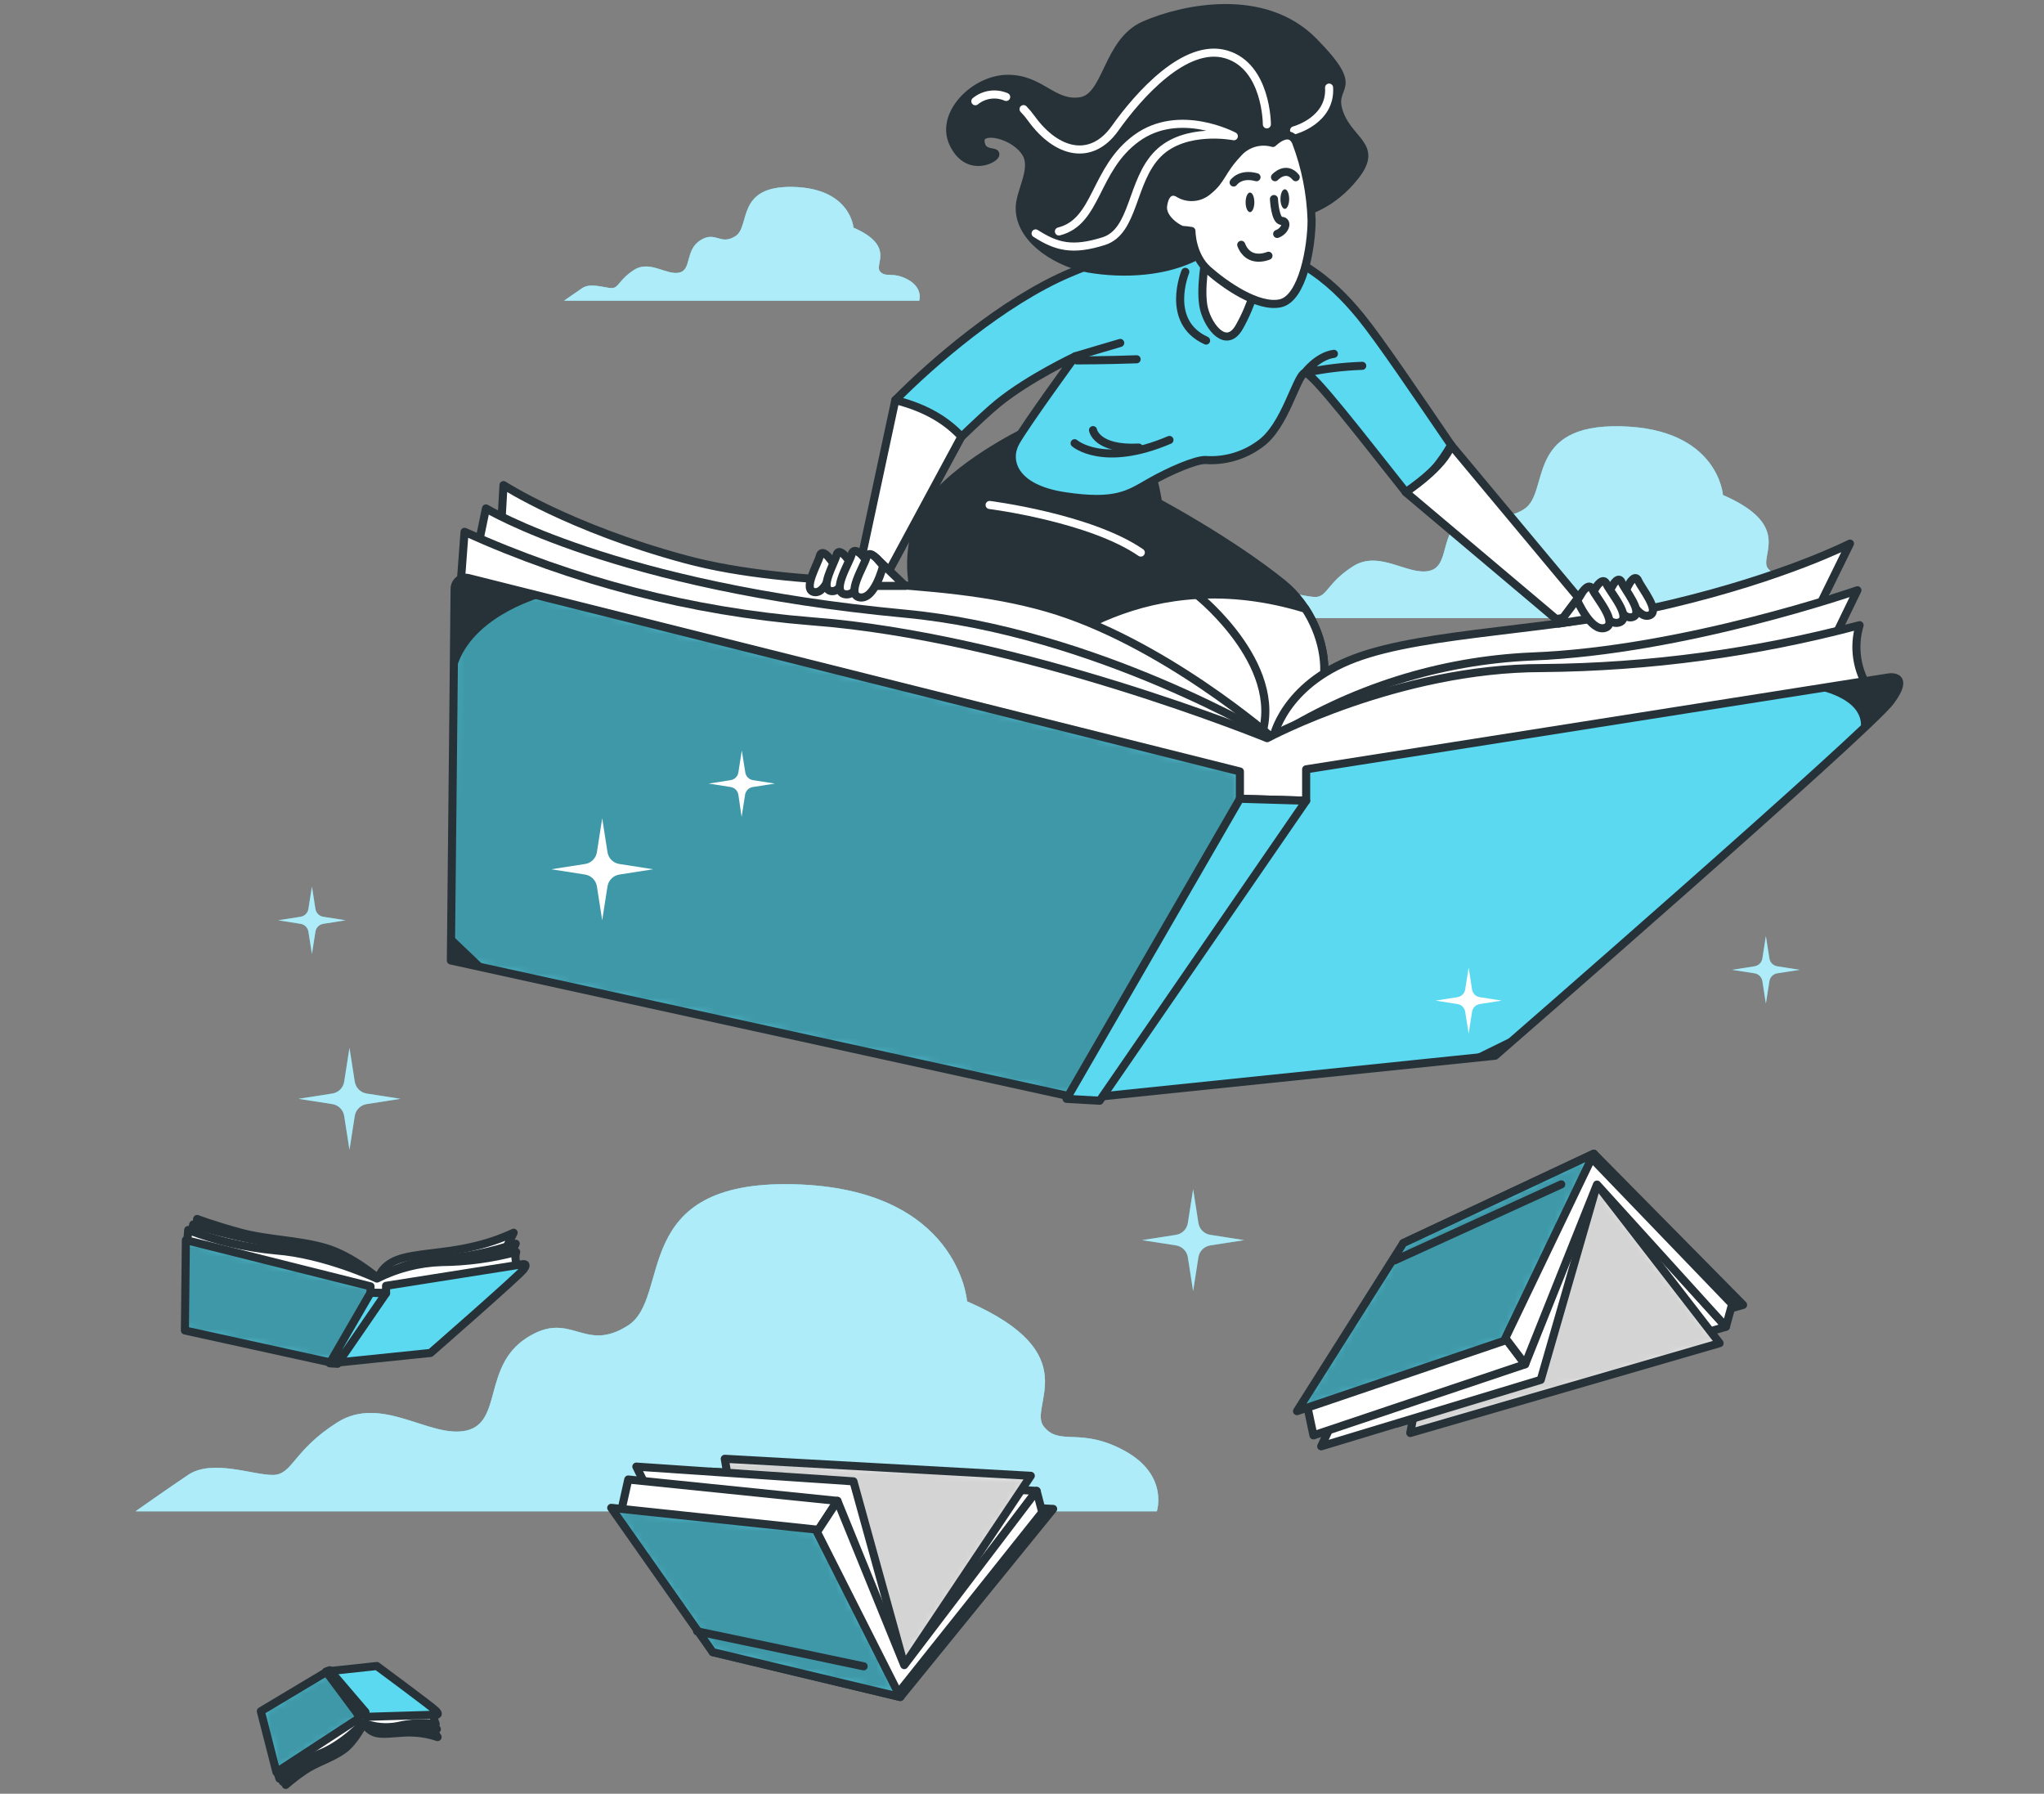<svg width="253" height="222" viewBox="0 0 253 222" fill="none" xmlns="http://www.w3.org/2000/svg">
<rect x="0" y="0" width="253" height="222" fill="#808080" stroke="none"/>
<path d="M224.725 72.123C221.499 70.363 220.034 71.828 218.836 70.363C217.639 68.897 222.062 65.083 213.262 61.268C213.262 61.268 212.679 53.057 200.653 52.762C188.627 52.468 191.899 60.98 188.627 63.028C185.356 65.076 184.519 61.857 181.293 63.911C178.067 65.966 179.533 70.068 176.896 70.657C174.259 71.246 170.739 68.04 167.513 70.068C164.288 72.097 164.288 73.883 162.816 73.883C161.343 73.883 158.419 72.712 156.659 73.883C154.899 75.054 152.844 76.5 152.844 76.5H227.074C227.074 76.5 227.957 73.883 224.725 72.123Z" fill="#5AD9F0"/>
<path opacity="0.5" d="M224.725 72.123C221.499 70.363 220.034 71.828 218.836 70.363C217.639 68.897 222.062 65.083 213.262 61.268C213.262 61.268 212.679 53.057 200.653 52.762C188.627 52.468 191.899 60.98 188.627 63.028C185.356 65.076 184.519 61.857 181.293 63.911C178.067 65.966 179.533 70.068 176.896 70.657C174.259 71.246 170.739 68.04 167.513 70.068C164.288 72.097 164.288 73.883 162.816 73.883C161.343 73.883 158.419 72.712 156.659 73.883C154.899 75.054 152.844 76.5 152.844 76.5H227.074C227.074 76.5 227.957 73.883 224.725 72.123Z" fill="#5AD9F0"/>
<path d="M112.383 34.606C110.472 33.566 109.602 34.436 108.908 33.566C108.215 32.695 110.819 30.438 105.637 28.174C105.637 28.174 105.29 23.306 98.165 23.136C91.04 22.966 92.931 28.004 91.04 29.221C89.149 30.438 88.606 28.527 86.689 29.738C84.772 30.948 85.648 33.389 84.072 33.742C82.495 34.095 80.421 32.172 78.51 33.389C76.6 34.606 76.6 35.653 75.729 35.653C74.859 35.653 73.112 34.953 72.078 35.653C71.045 36.353 69.821 37.216 69.821 37.216H113.776C113.776 37.216 114.3 35.672 112.383 34.606Z" fill="#5AD9F0"/>
<path opacity="0.5" d="M112.383 34.606C110.472 33.566 109.602 34.436 108.908 33.566C108.215 32.695 110.819 30.438 105.637 28.174C105.637 28.174 105.29 23.306 98.165 23.136C91.04 22.966 92.931 28.004 91.04 29.221C89.149 30.438 88.606 28.527 86.689 29.738C84.772 30.948 85.648 33.389 84.072 33.742C82.495 34.095 80.421 32.172 78.51 33.389C76.6 34.606 76.6 35.653 75.729 35.653C74.859 35.653 73.112 34.953 72.078 35.653C71.045 36.353 69.821 37.216 69.821 37.216H113.776C113.776 37.216 114.3 35.672 112.383 34.606Z" fill="#5AD9F0"/>
<path d="M139.189 179.551C133.693 176.548 131.194 179.047 129.192 176.548C127.189 174.048 134.688 167.558 119.698 161.061C119.698 161.061 118.697 147.065 98.211 146.568C77.725 146.071 83.214 160.557 77.718 164.057C72.222 167.558 70.724 162.055 65.228 165.556C59.732 169.056 62.225 176.024 57.73 177.052C53.235 178.079 47.261 172.55 41.739 176.051C36.217 179.551 36.243 182.548 33.743 182.548C31.244 182.548 26.245 180.546 23.275 182.548C20.304 184.55 16.778 187.043 16.778 187.043H143.187C143.187 187.043 144.685 182.548 139.189 179.551Z" fill="#5AD9F0"/>
<path opacity="0.5" d="M139.189 179.551C133.693 176.548 131.194 179.047 129.192 176.548C127.189 174.048 134.688 167.558 119.698 161.061C119.698 161.061 118.697 147.065 98.211 146.568C77.725 146.071 83.214 160.557 77.718 164.057C72.222 167.558 70.724 162.055 65.228 165.556C59.732 169.056 62.225 176.024 57.73 177.052C53.235 178.079 47.261 172.55 41.739 176.051C36.217 179.551 36.243 182.548 33.743 182.548C31.244 182.548 26.245 180.546 23.275 182.548C20.304 184.55 16.778 187.043 16.778 187.043H143.187C143.187 187.043 144.685 182.548 139.189 179.551Z" fill="#5AD9F0"/>
<g opacity="0.5">
<path d="M224.725 72.123C221.499 70.363 220.034 71.828 218.836 70.363C217.639 68.897 222.062 65.083 213.262 61.268C213.262 61.268 212.679 53.057 200.653 52.762C188.627 52.468 191.899 60.98 188.627 63.028C185.356 65.076 184.519 61.857 181.293 63.911C178.067 65.966 179.533 70.068 176.896 70.657C174.259 71.246 170.739 68.04 167.513 70.068C164.288 72.097 164.288 73.883 162.816 73.883C161.343 73.883 158.419 72.712 156.659 73.883C154.899 75.054 152.844 76.5 152.844 76.5H227.074C227.074 76.5 227.957 73.883 224.725 72.123Z" fill="white"/>
<path opacity="0.5" d="M224.725 72.123C221.499 70.363 220.034 71.828 218.836 70.363C217.639 68.897 222.062 65.083 213.262 61.268C213.262 61.268 212.679 53.057 200.653 52.762C188.627 52.468 191.899 60.98 188.627 63.028C185.356 65.076 184.519 61.857 181.293 63.911C178.067 65.966 179.533 70.068 176.896 70.657C174.259 71.246 170.739 68.04 167.513 70.068C164.288 72.097 164.288 73.883 162.816 73.883C161.343 73.883 158.419 72.712 156.659 73.883C154.899 75.054 152.844 76.5 152.844 76.5H227.074C227.074 76.5 227.957 73.883 224.725 72.123Z" fill="white"/>
</g>
<g opacity="0.5">
<path d="M112.383 34.606C110.472 33.566 109.602 34.436 108.908 33.566C108.215 32.695 110.819 30.438 105.637 28.174C105.637 28.174 105.29 23.306 98.165 23.136C91.04 22.966 92.931 28.004 91.04 29.221C89.149 30.438 88.606 28.527 86.689 29.738C84.772 30.948 85.648 33.389 84.072 33.742C82.495 34.095 80.421 32.172 78.51 33.389C76.6 34.606 76.6 35.653 75.729 35.653C74.859 35.653 73.112 34.953 72.078 35.653C71.045 36.353 69.821 37.216 69.821 37.216H113.776C113.776 37.216 114.3 35.672 112.383 34.606Z" fill="white"/>
<path opacity="0.5" d="M112.383 34.606C110.472 33.566 109.602 34.436 108.908 33.566C108.215 32.695 110.819 30.438 105.637 28.174C105.637 28.174 105.29 23.306 98.165 23.136C91.04 22.966 92.931 28.004 91.04 29.221C89.149 30.438 88.606 28.527 86.689 29.738C84.772 30.948 85.648 33.389 84.072 33.742C82.495 34.095 80.421 32.172 78.51 33.389C76.6 34.606 76.6 35.653 75.729 35.653C74.859 35.653 73.112 34.953 72.078 35.653C71.045 36.353 69.821 37.216 69.821 37.216H113.776C113.776 37.216 114.3 35.672 112.383 34.606Z" fill="white"/>
</g>
<g opacity="0.5">
<path d="M139.189 179.551C133.693 176.548 131.194 179.047 129.192 176.548C127.189 174.048 134.688 167.558 119.698 161.061C119.698 161.061 118.697 147.065 98.211 146.568C77.725 146.071 83.214 160.557 77.718 164.057C72.222 167.558 70.724 162.055 65.228 165.556C59.732 169.056 62.225 176.024 57.73 177.052C53.235 178.079 47.261 172.55 41.739 176.051C36.217 179.551 36.243 182.548 33.743 182.548C31.244 182.548 26.245 180.546 23.275 182.548C20.304 184.55 16.778 187.043 16.778 187.043H143.187C143.187 187.043 144.685 182.548 139.189 179.551Z" fill="white"/>
<path opacity="0.5" d="M139.189 179.551C133.693 176.548 131.194 179.047 129.192 176.548C127.189 174.048 134.688 167.558 119.698 161.061C119.698 161.061 118.697 147.065 98.211 146.568C77.725 146.071 83.214 160.557 77.718 164.057C72.222 167.558 70.724 162.055 65.228 165.556C59.732 169.056 62.225 176.024 57.73 177.052C53.235 178.079 47.261 172.55 41.739 176.051C36.217 179.551 36.243 182.548 33.743 182.548C31.244 182.548 26.245 180.546 23.275 182.548C20.304 184.55 16.778 187.043 16.778 187.043H143.187C143.187 187.043 144.685 182.548 139.189 179.551Z" fill="white"/>
</g>
<path d="M46.823 158.24C46.823 158.24 43.59 155.407 40.247 154.439C36.904 153.47 33.05 153.451 29.72 152.541C26.389 151.632 24.4 150.866 24.4 150.866L24.23 153.876L46.685 159.941L62.048 155.688L63.579 152.567C61.905 153.347 60.15 153.937 58.345 154.327C55.001 155.119 51.259 155.119 49.185 155.917C47.111 156.716 46.823 158.24 46.823 158.24Z" fill="white" stroke="#263238" stroke-linecap="round" stroke-linejoin="round"/>
<path d="M23.916 151.547C28.305 152.889 32.805 153.842 37.362 154.393C40.789 154.858 44.043 156.181 46.823 158.24C49.083 156.795 51.686 155.974 54.367 155.859C57.591 155.614 60.772 154.966 63.834 153.928L62.873 155.891L46.371 159.124L23.576 153.17L23.916 151.547Z" fill="white" stroke="#263238" stroke-linecap="round" stroke-linejoin="round"/>
<path d="M23.294 152.228C26.782 153.564 30.436 154.416 34.156 154.76C40.227 155.218 46.653 158.24 46.653 158.24C49.138 156.987 51.866 156.29 54.648 156.199C57.77 156.172 60.876 155.752 63.893 154.949C63.799 155.263 63.776 155.593 63.824 155.917C63.873 156.24 63.992 156.549 64.174 156.821L46.594 160.563L23.177 153.759L23.294 152.228Z" fill="white" stroke="#263238" stroke-linecap="round" stroke-linejoin="round"/>
<path d="M23.006 153.478L45.861 159.203V159.988L47.785 160.04V159.137L64.685 156.468C64.685 156.468 65.424 156.298 64.796 157.122C64.168 157.946 53.287 167.447 53.287 167.447L41.209 168.69L22.889 164.666L23.006 153.478Z" fill="#5AD9F0"/>
<mask id="mask0_448_1774" style="mask-type:luminance" maskUnits="userSpaceOnUse" x="22" y="153" width="44" height="16">
<path d="M23.006 153.478L45.861 159.203V159.988L47.785 160.04V159.137L64.685 156.468C64.685 156.468 65.424 156.298 64.796 157.122C64.168 157.946 53.287 167.447 53.287 167.447L41.209 168.69L22.889 164.666L23.006 153.478Z" fill="white"/>
</mask>
<g mask="url(#mask0_448_1774)">
<path opacity="0.3" d="M45.861 160.001V159.203L23.006 153.478L22.895 164.705L41.209 168.729L41.536 168.696L46.371 160.014L45.861 160.001Z" fill="black"/>
</g>
<path d="M23.006 153.478L45.861 159.203V159.988L47.785 160.04V159.137L64.685 156.468C64.685 156.468 65.424 156.298 64.796 157.122C64.168 157.946 53.287 167.447 53.287 167.447L41.209 168.69L22.889 164.666L23.006 153.478Z" stroke="#263238" stroke-linecap="round" stroke-linejoin="round"/>
<path d="M45.861 160.001L40.81 168.729L41.778 168.788L47.785 160.053L45.861 160.001Z" fill="#5AD9F0" stroke="#263238" stroke-linecap="round" stroke-linejoin="round"/>
<path d="M45.05 213.214C45.05 213.214 43.95 215.517 42.485 216.57C41.019 217.624 39.148 218.121 37.669 219.135C36.866 219.679 36.097 220.271 35.366 220.908L34.777 218.906L44.683 212.082L52.895 213.077L54.164 214.987C53.246 214.676 52.291 214.492 51.324 214.437C49.564 214.313 47.739 214.771 46.581 214.49C46.247 214.404 45.936 214.245 45.672 214.024C45.407 213.803 45.194 213.527 45.05 213.214Z" fill="white" stroke="#263238" stroke-linecap="round" stroke-linejoin="round"/>
<path d="M35.006 220.51C36.888 219.094 38.928 217.902 41.085 216.957C42.752 216.136 44.134 214.832 45.05 213.214C46.304 213.868 47.736 214.098 49.132 213.869C50.776 213.643 52.445 213.691 54.072 214.013L53.267 212.789L44.683 212.658L34.568 219.443L35.006 220.51Z" fill="white" stroke="#263238" stroke-linecap="round" stroke-linejoin="round"/>
<path d="M34.587 220.13C36.019 218.839 37.67 217.813 39.462 217.101C42.341 216.054 44.971 213.234 44.971 213.234C46.319 213.761 47.788 213.899 49.211 213.633C50.756 213.271 52.351 213.176 53.928 213.352C53.73 212.946 53.668 212.487 53.752 212.043L44.552 211.677L34.273 219.116L34.587 220.13Z" fill="white" stroke="#263238" stroke-linecap="round" stroke-linejoin="round"/>
<path d="M34.215 219.325L44.395 212.677L44.258 212.147L45.194 211.873L45.344 212.481L54.033 212.219C54.033 212.219 54.419 212.219 53.974 211.748C53.529 211.277 46.646 206.193 46.646 206.193L40.542 206.848L32.284 211.788L34.215 219.325Z" fill="#5AD9F0"/>
<mask id="mask1_448_1774" style="mask-type:luminance" maskUnits="userSpaceOnUse" x="32" y="206" width="23" height="14">
<path d="M34.215 219.325L44.395 212.677L44.258 212.147L45.194 211.873L45.344 212.481L54.033 212.219C54.033 212.219 54.419 212.219 53.974 211.748C53.529 211.277 46.646 206.193 46.646 206.193L40.542 206.848L32.284 211.788L34.215 219.325Z" fill="white"/>
</mask>
<g mask="url(#mask1_448_1774)">
<path opacity="0.3" d="M44.284 212.148L44.422 212.678L34.241 219.325L32.291 211.768L40.548 206.828L40.712 206.809L44.533 212.076L44.284 212.148Z" fill="black"/>
</g>
<path d="M34.215 219.325L44.395 212.677L44.258 212.147L45.194 211.873L45.344 212.481L54.033 212.219C54.033 212.219 54.419 212.219 53.974 211.748C53.529 211.277 46.646 206.193 46.646 206.193L40.542 206.848L32.284 211.788L34.215 219.325Z" stroke="#263238" stroke-linecap="round" stroke-linejoin="round"/>
<path d="M44.284 212.147L40.358 206.874L40.816 206.717L45.22 211.873L44.284 212.147Z" fill="#5AD9F0" stroke="#263238" stroke-linecap="round" stroke-linejoin="round"/>
<path d="M197.277 142.786L215.754 161.499L176.301 172.615L173.69 153.857L197.277 142.786Z" fill="#5AD9F0" stroke="#263238" stroke-linecap="round" stroke-linejoin="round"/>
<path d="M213.628 164.201L172.82 176.194L176.111 154.629L196.701 145.442L213.628 164.201Z" fill="white" stroke="#263238" stroke-linecap="round" stroke-linejoin="round"/>
<path d="M197.67 146.607L212.849 166.236L174.56 177.353L179.009 153.759L197.67 146.607Z" fill="white"/>
<mask id="mask2_448_1774" style="mask-type:luminance" maskUnits="userSpaceOnUse" x="174" y="146" width="39" height="32">
<path d="M197.67 146.607L212.849 166.236L174.56 177.353L179.009 153.759L197.67 146.607Z" fill="white"/>
</mask>
<g mask="url(#mask2_448_1774)">
<path opacity="0.17" d="M197.67 146.607L212.849 166.236L174.56 177.353L179.009 153.759L197.67 146.607Z" fill="black"/>
</g>
<path d="M197.67 146.607L212.849 166.236L174.56 177.353L179.009 153.759L197.67 146.607Z" stroke="#263238" stroke-linecap="round" stroke-linejoin="round"/>
<path d="M197.67 146.607L190.708 170.777L163.535 179.001L173.978 156.755L197.67 146.607Z" fill="white" stroke="#263238" stroke-linecap="round" stroke-linejoin="round"/>
<path d="M188.778 168.847L162.574 177.647L161.795 173.97L186.069 165.268L188.778 168.847Z" fill="white" stroke="#263238" stroke-linecap="round" stroke-linejoin="round"/>
<path d="M196.996 143.316L214.4 161.401L213.628 164.201L197.67 146.607L188.778 168.847L186.069 165.268L196.996 143.316Z" fill="white" stroke="#263238" stroke-linecap="round" stroke-linejoin="round"/>
<path d="M197.277 142.786L186.167 165.948L160.539 174.65L173.69 153.857L197.277 142.786Z" fill="#5AD9F0"/>
<mask id="mask3_448_1774" style="mask-type:luminance" maskUnits="userSpaceOnUse" x="160" y="142" width="38" height="33">
<path d="M197.277 142.786L186.167 165.948L160.539 174.65L173.69 153.857L197.277 142.786Z" fill="white"/>
</mask>
<g mask="url(#mask3_448_1774)">
<path opacity="0.3" d="M197.277 142.786L186.167 165.948L160.539 174.65L173.69 153.857L197.277 142.786Z" fill="black"/>
</g>
<path d="M197.277 142.786L186.167 165.948L160.539 174.65L173.69 153.857L197.277 142.786Z" stroke="#263238" stroke-linecap="round" stroke-linejoin="round"/>
<path d="M172.63 155.99L193.247 146.581" stroke="#263238" stroke-linecap="round" stroke-linejoin="round"/>
<path d="M111.434 210.028L130.356 186.748L91.321 184.916L88.213 204.473L111.434 210.028Z" fill="#5AD9F0" stroke="#263238" stroke-linecap="round" stroke-linejoin="round"/>
<path d="M128.308 184.523L87.945 182.135L90.641 203.118L110.93 207.489L128.308 184.523Z" fill="white" stroke="#263238" stroke-linecap="round" stroke-linejoin="round"/>
<path d="M111.925 206.082L127.588 182.652L89.711 180.545L93.513 203.301L111.925 206.082Z" fill="white"/>
<mask id="mask4_448_1774" style="mask-type:luminance" maskUnits="userSpaceOnUse" x="89" y="180" width="39" height="27">
<path d="M111.925 206.082L127.588 182.652L89.711 180.545L93.513 203.301L111.925 206.082Z" fill="white"/>
</mask>
<g mask="url(#mask4_448_1774)">
<path opacity="0.17" d="M111.925 206.082L127.588 182.652L89.711 180.545L93.513 203.301L111.925 206.082Z" fill="black"/>
</g>
<path d="M111.925 206.082L127.588 182.652L89.711 180.545L93.513 203.301L111.925 206.082Z" stroke="#263238" stroke-linecap="round" stroke-linejoin="round"/>
<path d="M111.925 206.082L105.637 183.339L78.765 181.514L88.579 201.476L111.925 206.082Z" fill="white" stroke="#263238" stroke-linecap="round" stroke-linejoin="round"/>
<path d="M103.655 185.754L77.764 183.11L76.894 187.003L100.861 190.007L103.655 185.754Z" fill="white" stroke="#263238" stroke-linecap="round" stroke-linejoin="round"/>
<path d="M111.159 209.563L129.002 187.167L128.308 184.523L111.925 206.082L103.654 185.754L100.861 190.006L111.159 209.563Z" fill="white" stroke="#263238" stroke-linecap="round" stroke-linejoin="round"/>
<path d="M111.434 210.028L100.972 189.3L75.657 186.617L88.213 204.473L111.434 210.028Z" fill="#5AD9F0"/>
<mask id="mask5_448_1774" style="mask-type:luminance" maskUnits="userSpaceOnUse" x="75" y="186" width="37" height="25">
<path d="M111.434 210.028L100.972 189.3L75.657 186.617L88.213 204.473L111.434 210.028Z" fill="white"/>
</mask>
<g mask="url(#mask5_448_1774)">
<path opacity="0.3" d="M111.434 210.028L100.972 189.3L75.657 186.617L88.213 204.473L111.434 210.028Z" fill="black"/>
</g>
<path d="M111.434 210.028L100.972 189.3L75.657 186.617L88.213 204.473L111.434 210.028Z" stroke="#263238" stroke-linecap="round" stroke-linejoin="round"/>
<path d="M86.283 201.895L106.9 206.232" stroke="#263238" stroke-linecap="round" stroke-linejoin="round"/>
<path d="M126.777 53.488C126.777 53.488 118.206 57.63 114.778 62.648C111.349 67.667 112.35 76.931 117.63 79.928C122.91 82.925 141.342 93.93 154.343 92.36C167.343 90.789 165.341 77.501 158.772 72.214C152.203 66.927 143.344 62.216 143.344 62.216C143.344 62.216 142.919 59.364 142.343 58.363C141.767 57.361 135.205 50.917 126.777 53.488Z" fill="#263238" stroke="#263238" stroke-linecap="round" stroke-linejoin="round"/>
<path d="M161.572 75.341C142.114 69.387 129.296 80.046 125.279 84.128C133.327 88.309 145.182 93.445 154.342 92.34C165.217 91.025 165.59 81.505 161.572 75.341Z" fill="white" stroke="#263238" stroke-linecap="round" stroke-linejoin="round"/>
<path d="M148.343 73.772C148.343 73.772 159.773 82.932 155.769 92.052" stroke="#263238" stroke-linecap="round" stroke-linejoin="round"/>
<path d="M110.826 49.497L106.246 70.86H109.929L119.011 54.025C119.011 54.025 117.238 48.627 110.826 49.497Z" fill="white" stroke="#263238" stroke-linecap="round" stroke-linejoin="round"/>
<path d="M168.39 39.133C164.641 34.553 159.688 30.307 150.613 29.58C150.613 29.58 142.879 29.338 132.358 33.814C124.134 37.308 115.347 44.937 110.826 49.517C114.869 50.544 117.277 52.199 119.017 54.044C120.81 52.337 122.374 50.852 123.525 49.916C127.399 46.769 133.085 44.112 133.085 44.112C133.085 44.112 126.915 52.572 125.704 54.751C124.494 56.93 125.344 60.437 131.75 61.405C138.155 62.374 139.732 61.163 142.271 59.711C144.81 58.258 147.957 56.93 149.167 56.93C151.586 57.101 153.987 56.405 155.939 54.967C159.08 52.788 160.414 46.625 161.501 46.141C162.247 45.807 168.848 54.417 173.991 60.882L174.436 60.653C176.674 59.501 178.421 57.152 179.618 55.085C175.457 49.006 170.818 42.104 168.39 39.133Z" fill="#5AD9F0" stroke="#263238" stroke-linecap="round" stroke-linejoin="round"/>
<path d="M146.713 33.644C146.713 33.644 144.149 39.813 149.285 42.149" stroke="#263238" stroke-linecap="round" stroke-linejoin="round"/>
<path d="M133.085 44.093L138.659 42.444" stroke="#263238" stroke-linecap="round" stroke-linejoin="round"/>
<path d="M133.013 54.856C133.013 54.856 136.526 57.957 144.751 54.45" stroke="#263238" stroke-linecap="round" stroke-linejoin="round"/>
<path d="M165.106 43.792C163.077 44.06 161.5 46.147 161.5 46.147C163.841 45.649 166.221 45.358 168.613 45.277" stroke="#263238" stroke-linecap="round" stroke-linejoin="round"/>
<path d="M133.268 44.603C133.268 44.603 137.043 44.603 140.687 44.466" stroke="#263238" stroke-linecap="round" stroke-linejoin="round"/>
<path d="M135.29 53.233C135.29 53.233 135.695 55.667 140.956 55.393" stroke="#263238" stroke-linecap="round" stroke-linejoin="round"/>
<path d="M149.285 31.635C149.285 31.635 148.441 35.986 149.043 38.282C149.645 40.579 151.823 43.242 153.4 40.461C154.977 37.681 155.815 34.573 155.815 33.087C155.815 31.602 150.371 28.854 149.285 31.635Z" fill="white" stroke="#263238" stroke-linecap="round" stroke-linejoin="round"/>
<path d="M161.501 26.191C161.501 26.191 164.883 25.465 167.788 21.716C170.693 17.967 166.944 17.489 165.734 13.864C164.523 10.24 168.783 11.444 162.619 5.156C156.456 -1.132 146.413 1.047 141.682 3.101C136.951 5.156 137.102 12.052 133.706 12.536C130.31 13.02 128.864 9.755 124.755 9.755C120.647 9.755 116.289 14.107 117.984 17.731C119.678 21.356 122.943 19.792 123.185 19.184C123.427 18.575 121.491 19.308 121.366 17.489C121.242 15.67 125.717 16.645 127.052 19.066C128.132 21.029 126.149 23.816 126.215 25.877C126.352 30.012 131.416 32.656 134.668 33.225C139.058 33.99 144.397 33.722 148.375 31.543C153.263 28.861 150.993 23.299 154.591 21.847C158.19 20.394 160.035 22.573 160.035 22.573L161.501 26.191Z" fill="#263238" stroke="#263238" stroke-linecap="round" stroke-linejoin="round"/>
<path d="M124.54 11.999C123.916 11.729 123.231 11.635 122.558 11.729C121.885 11.822 121.251 12.099 120.725 12.53" stroke="white" stroke-linecap="round" stroke-linejoin="round"/>
<path d="M156.809 15.389C156.809 15.389 156.809 8.192 151.758 6.726C146.707 5.261 140.936 11.777 138.018 15.886C135.1 19.995 130.821 19.014 127.674 14.682C127.378 14.265 127.049 13.871 126.692 13.505" stroke="white" stroke-linecap="round" stroke-linejoin="round"/>
<path d="M128.184 28.887C130.801 30.568 132.764 31.052 136.605 29.849C140.445 28.645 139.974 22.39 143.337 19.027C146.7 15.664 152.72 16.861 152.72 16.861C152.72 16.861 145.987 13.249 140.694 17.096C135.401 20.944 135.878 27.441 131.069 28.645" stroke="white" stroke-linecap="round" stroke-linejoin="round"/>
<path d="M160.179 16.135C160.179 16.135 164.759 14.931 164.51 10.842" stroke="white" stroke-linecap="round" stroke-linejoin="round"/>
<path d="M122.492 62.498C122.492 62.498 134.923 64.068 141.204 68.387" stroke="white" stroke-linecap="round" stroke-linejoin="round"/>
<path d="M157.555 17.692C156.781 17.47 155.959 17.475 155.188 17.707C154.416 17.939 153.728 18.388 153.204 19.001C151.15 21.173 151.241 22.272 149.527 23.627C149.016 24.074 148.371 24.34 147.694 24.383C147.016 24.427 146.343 24.246 145.778 23.869C145.052 23.509 144.208 23.751 143.966 25.439C143.723 27.127 146.02 28.462 146.386 28.462C146.751 28.482 147.113 28.523 147.473 28.586C147.473 28.586 147.473 31.609 149.527 33.421C151.582 35.234 155.697 38.139 158.478 37.537C161.259 36.935 162.345 30.523 162.345 27.258C162.243 23.948 161.591 20.677 160.415 17.581C159.564 15.671 157.555 17.692 157.555 17.692Z" fill="white" stroke="#263238" stroke-linecap="round" stroke-linejoin="round"/>
<path d="M155.259 25.04C155.259 25.694 155.023 26.256 154.722 26.256C154.421 26.256 154.179 25.713 154.179 25.04C154.179 24.366 154.421 23.829 154.722 23.829C155.023 23.829 155.259 24.372 155.259 25.04Z" fill="#263238"/>
<path d="M159.57 24.634C159.57 25.289 159.328 25.851 159.034 25.851C158.739 25.851 158.491 25.308 158.491 24.634C158.491 23.96 158.733 23.424 159.034 23.424C159.335 23.424 159.57 23.967 159.57 24.634Z" fill="#263238"/>
<path d="M152.694 22.587C152.694 22.587 153.499 21.376 155.527 21.932" stroke="#263238" stroke-linecap="round" stroke-linejoin="round"/>
<path d="M157.817 21.932C157.817 21.932 159.165 20.446 160.382 21.932" stroke="#263238" stroke-linecap="round" stroke-linejoin="round"/>
<path d="M157.686 24.634C157.686 24.634 157.817 27.336 158.628 27.336C159.44 27.336 159.165 28.547 158.085 28.952" stroke="#263238" stroke-linecap="round" stroke-linejoin="round"/>
<path d="M157.006 31.654C157.006 31.654 154.578 32.734 153.636 30.3" stroke="#263238" stroke-linecap="round" stroke-linejoin="round"/>
<path d="M157.575 91.379C157.575 91.379 143.835 79.327 129.597 75.224C115.36 71.122 98.976 73.052 84.746 69.198C70.515 65.344 62.323 60.038 62.323 60.038L61.597 72.816L157.123 98.622L222.474 80.537L228.984 67.275C228.984 67.275 221.028 71.37 206.797 74.747C192.566 78.123 176.621 78.116 167.69 81.473C158.759 84.829 157.575 91.379 157.575 91.379Z" fill="white" stroke="#263238" stroke-linecap="round" stroke-linejoin="round"/>
<path d="M60.151 62.923C60.151 62.923 76.089 72.574 111.997 75.95C135.649 78.168 157.575 91.378 157.575 91.378C167.182 85.235 178.242 81.741 189.635 81.25C208.446 80.53 229.907 73.051 229.907 73.051L225.817 81.472L155.645 95.212L58.705 69.891L60.151 62.923Z" fill="white" stroke="#263238" stroke-linecap="round" stroke-linejoin="round"/>
<path d="M57.501 65.821C71.066 71.948 85.586 75.693 100.422 76.892C126.221 78.822 156.848 91.358 156.848 91.358C156.848 91.358 173.003 82.682 190.872 82.682C204.144 82.569 217.348 80.786 230.175 77.376C229.776 78.709 229.677 80.114 229.886 81.489C230.094 82.865 230.604 84.177 231.379 85.332L156.606 101.264L57.017 72.312L57.501 65.821Z" fill="white" stroke="#263238" stroke-linecap="round" stroke-linejoin="round"/>
<path d="M57.985 71.547L153.472 95.481V98.857L161.671 99.099V95.213L233.532 83.88C233.532 83.88 236.666 83.154 234.016 86.772C231.366 90.39 185.062 130.662 185.062 130.662L133.7 135.968L55.806 118.872L56.271 72.868C56.272 72.66 56.321 72.454 56.414 72.267C56.507 72.081 56.641 71.917 56.806 71.79C56.971 71.662 57.163 71.574 57.367 71.532C57.572 71.49 57.783 71.495 57.985 71.547Z" fill="#5AD9F0"/>
<mask id="mask6_448_1774" style="mask-type:luminance" maskUnits="userSpaceOnUse" x="55" y="71" width="181" height="65">
<path d="M57.985 71.547L153.472 95.481V98.857L161.671 99.099V95.213L233.532 83.88C233.532 83.88 236.666 83.154 234.016 86.772C231.366 90.39 185.062 130.662 185.062 130.662L133.7 135.968L55.806 118.872L56.271 72.868C56.272 72.66 56.321 72.454 56.414 72.267C56.507 72.081 56.641 71.917 56.806 71.79C56.971 71.662 57.163 71.574 57.367 71.532C57.572 71.49 57.783 71.495 57.985 71.547Z" fill="white"/>
</mask>
<g mask="url(#mask6_448_1774)">
<path opacity="0.3" d="M153.472 98.857V95.481L56.29 71.128L55.813 118.872L133.7 135.994L135.093 135.851L155.651 98.922L153.472 98.857Z" fill="black"/>
</g>
<path d="M57.985 71.547L153.472 95.481V98.857L161.671 99.099V95.213L233.532 83.88C233.532 83.88 236.666 83.154 234.016 86.772C231.366 90.39 185.062 130.662 185.062 130.662L133.7 135.968L55.806 118.872L56.271 72.868C56.272 72.66 56.321 72.454 56.414 72.267C56.507 72.081 56.641 71.917 56.806 71.79C56.971 71.662 57.163 71.574 57.367 71.532C57.572 71.49 57.783 71.495 57.985 71.547Z" stroke="#263238" stroke-linecap="round" stroke-linejoin="round"/>
<path d="M153.472 98.857L132.011 135.995L136.114 136.231L161.671 99.1L153.472 98.857Z" fill="#5AD9F0" stroke="#263238" stroke-linecap="round" stroke-linejoin="round"/>
<path d="M225.098 85.399C225.098 85.399 231.503 86.596 230.168 90.868L234.016 86.786C234.016 86.786 235.776 84.594 234.971 84.168C234.166 83.743 225.098 85.399 225.098 85.399Z" fill="#263238"/>
<path d="M66.838 73.974C66.838 73.974 57.776 76.48 56.369 83.252L56.29 72.868C56.29 72.868 56.565 71.304 57.998 71.559C59.431 71.815 66.838 73.974 66.838 73.974Z" fill="#263238"/>
<path d="M55.898 115.691L60.452 120.029L55.813 118.871L55.898 115.691Z" fill="#263238"/>
<path d="M181.784 130.969L187.96 127.934L184.708 130.754L181.784 130.969Z" fill="#263238"/>
<path d="M179.618 55.092L196.996 75.924L192.619 76.618L173.991 60.915C173.991 60.915 178.813 57.755 179.618 55.092Z" fill="white" stroke="#263238" stroke-linecap="round" stroke-linejoin="round"/>
<path d="M102.555 68.949C102.555 68.949 101.685 67.896 101.463 68.838C101.24 69.78 99.271 73.052 100.808 73.281C102.346 73.51 103.216 69.774 103.216 69.774L102.555 68.949Z" fill="white" stroke="#263238" stroke-linecap="round" stroke-linejoin="round"/>
<path d="M104.636 68.825C104.636 68.825 103.759 67.771 103.543 68.707C103.327 69.642 101.351 72.92 102.889 73.156C104.427 73.391 105.303 69.642 105.303 69.642L104.636 68.825Z" fill="white" stroke="#263238" stroke-linecap="round" stroke-linejoin="round"/>
<path d="M106.723 68.746C106.723 68.746 105.683 67.575 105.414 68.615C105.146 69.656 102.797 73.293 104.636 73.555C106.474 73.817 107.495 69.629 107.495 69.629L106.723 68.746Z" fill="white" stroke="#263238" stroke-linecap="round" stroke-linejoin="round"/>
<path d="M108.542 69.139L112.049 72.515H107.894L108.542 69.139Z" fill="white" stroke="#263238" stroke-linecap="round" stroke-linejoin="round"/>
<path d="M108.542 69.139C108.542 69.139 107.502 67.968 107.234 69.008C106.965 70.048 104.616 73.686 106.455 73.941C108.294 74.196 109.314 70.016 109.314 70.016L108.542 69.139Z" fill="white" stroke="#263238" stroke-linecap="round" stroke-linejoin="round"/>
<path d="M201.713 72.168C201.713 72.168 202.414 70.99 202.78 71.88C203.146 72.77 205.6 75.701 204.128 76.172C202.656 76.644 201.197 73.084 201.197 73.084L201.713 72.168Z" fill="white" stroke="#263238" stroke-linecap="round" stroke-linejoin="round"/>
<path d="M199.659 72.365C199.659 72.365 200.359 71.187 200.725 72.077C201.092 72.966 203.552 75.898 202.073 76.369C200.594 76.84 199.142 73.281 199.142 73.281L199.659 72.365Z" fill="white" stroke="#263238" stroke-linecap="round" stroke-linejoin="round"/>
<path d="M197.591 72.62C197.591 72.62 198.435 71.311 198.854 72.286C199.273 73.261 202.126 76.499 200.398 77.043C198.671 77.585 196.963 73.64 196.963 73.64L197.591 72.62Z" fill="white" stroke="#263238" stroke-linecap="round" stroke-linejoin="round"/>
<path d="M195.857 73.294L192.92 77.18L197.029 76.526L195.857 73.294Z" fill="white" stroke="#263238" stroke-linecap="round" stroke-linejoin="round"/>
<path d="M195.857 73.293C195.857 73.293 196.695 71.985 197.12 72.96C197.545 73.934 200.392 77.167 198.664 77.71C196.937 78.253 195.229 74.314 195.229 74.314L195.857 73.293Z" fill="white" stroke="#263238" stroke-linecap="round" stroke-linejoin="round"/>
<path d="M76.659 108.239L80.846 107.584L76.659 106.93C76.29 106.874 75.949 106.702 75.685 106.438C75.421 106.174 75.249 105.833 75.193 105.465L74.539 101.271L73.884 105.465C73.829 105.832 73.657 106.173 73.395 106.436C73.132 106.7 72.793 106.873 72.425 106.93L68.231 107.584L72.425 108.239C72.792 108.299 73.13 108.473 73.392 108.736C73.653 108.999 73.826 109.338 73.884 109.704L74.539 113.898L75.193 109.704C75.252 109.337 75.425 108.997 75.688 108.734C75.951 108.471 76.291 108.297 76.659 108.239Z" fill="white"/>
<path d="M45.377 136.648L49.571 135.994L45.377 135.339C45.01 135.28 44.67 135.106 44.407 134.843C44.144 134.58 43.971 134.241 43.911 133.874L43.257 129.68L42.602 133.874C42.546 134.242 42.373 134.583 42.109 134.846C41.846 135.11 41.505 135.282 41.137 135.339L36.943 135.994L41.137 136.648C41.505 136.705 41.846 136.877 42.109 137.141C42.373 137.405 42.546 137.745 42.602 138.114L43.257 142.308L43.911 138.114C43.971 137.746 44.144 137.407 44.407 137.144C44.67 136.881 45.01 136.708 45.377 136.648Z" fill="#5AD9F0"/>
<path opacity="0.5" d="M45.377 136.648L49.571 135.994L45.377 135.339C45.01 135.28 44.67 135.106 44.407 134.843C44.144 134.58 43.971 134.241 43.911 133.874L43.257 129.68L42.602 133.874C42.546 134.242 42.373 134.583 42.109 134.846C41.846 135.11 41.505 135.282 41.137 135.339L36.943 135.994L41.137 136.648C41.505 136.705 41.846 136.877 42.109 137.141C42.373 137.405 42.546 137.745 42.602 138.114L43.257 142.308L43.911 138.114C43.971 137.746 44.144 137.407 44.407 137.144C44.67 136.881 45.01 136.708 45.377 136.648Z" fill="white"/>
<path d="M149.802 154.137L153.996 153.483L149.802 152.829C149.434 152.772 149.094 152.601 148.831 152.338C148.568 152.076 148.394 151.737 148.336 151.37L147.682 147.176L147.028 151.37C146.969 151.737 146.796 152.076 146.533 152.338C146.269 152.601 145.929 152.772 145.562 152.829L141.368 153.483L145.562 154.137C145.929 154.194 146.269 154.366 146.533 154.628C146.796 154.89 146.969 155.229 147.028 155.597L147.682 159.791L148.336 155.597C148.394 155.229 148.568 154.89 148.831 154.628C149.094 154.366 149.434 154.194 149.802 154.137Z" fill="#5AD9F0"/>
<path opacity="0.5" d="M149.802 154.137L153.996 153.483L149.802 152.829C149.434 152.772 149.094 152.601 148.831 152.338C148.568 152.076 148.394 151.737 148.336 151.37L147.682 147.176L147.028 151.37C146.969 151.737 146.796 152.076 146.533 152.338C146.269 152.601 145.929 152.772 145.562 152.829L141.368 153.483L145.562 154.137C145.929 154.194 146.269 154.366 146.533 154.628C146.796 154.89 146.969 155.229 147.028 155.597L147.682 159.791L148.336 155.597C148.394 155.229 148.568 154.89 148.831 154.628C149.094 154.366 149.434 154.194 149.802 154.137Z" fill="white"/>
<path d="M40.011 114.337L42.786 113.899L40.011 113.461C39.768 113.423 39.543 113.309 39.369 113.135C39.195 112.961 39.081 112.736 39.043 112.492L38.611 109.725L38.173 112.492C38.136 112.736 38.021 112.961 37.847 113.135C37.673 113.309 37.448 113.423 37.205 113.461L34.43 113.899L37.205 114.337C37.448 114.375 37.673 114.489 37.847 114.663C38.021 114.837 38.136 115.062 38.173 115.306L38.611 118.073L39.043 115.306C39.081 115.062 39.195 114.837 39.369 114.663C39.543 114.489 39.768 114.375 40.011 114.337Z" fill="#5AD9F0"/>
<path opacity="0.5" d="M40.011 114.337L42.786 113.899L40.011 113.461C39.768 113.423 39.543 113.309 39.369 113.135C39.195 112.961 39.081 112.736 39.043 112.492L38.611 109.725L38.173 112.492C38.136 112.736 38.021 112.961 37.847 113.135C37.673 113.309 37.448 113.423 37.205 113.461L34.43 113.899L37.205 114.337C37.448 114.375 37.673 114.489 37.847 114.663C38.021 114.837 38.136 115.062 38.173 115.306L38.611 118.073L39.043 115.306C39.081 115.062 39.195 114.837 39.369 114.663C39.543 114.489 39.768 114.375 40.011 114.337Z" fill="white"/>
<path d="M219.981 120.461L222.755 120.03L219.981 119.591C219.738 119.553 219.514 119.438 219.34 119.264C219.166 119.09 219.051 118.866 219.013 118.623L218.575 115.849L218.143 118.623C218.104 118.866 217.99 119.09 217.816 119.264C217.642 119.438 217.417 119.553 217.174 119.591L214.4 120.03L217.174 120.461C217.417 120.5 217.642 120.614 217.816 120.788C217.99 120.962 218.104 121.187 218.143 121.43L218.575 124.204L219.013 121.43C219.051 121.187 219.166 120.962 219.34 120.788C219.514 120.614 219.738 120.5 219.981 120.461Z" fill="#5AD9F0"/>
<path opacity="0.5" d="M219.981 120.461L222.755 120.03L219.981 119.591C219.738 119.553 219.514 119.438 219.34 119.264C219.166 119.09 219.051 118.866 219.013 118.623L218.575 115.849L218.143 118.623C218.104 118.866 217.99 119.09 217.816 119.264C217.642 119.438 217.417 119.553 217.174 119.591L214.4 120.03L217.174 120.461C217.417 120.5 217.642 120.614 217.816 120.788C217.99 120.962 218.104 121.187 218.143 121.43L218.575 124.204L219.013 121.43C219.051 121.187 219.166 120.962 219.34 120.788C219.514 120.614 219.738 120.5 219.981 120.461Z" fill="white"/>
<path d="M93.199 97.404L95.914 96.979L93.199 96.553C92.961 96.516 92.74 96.404 92.57 96.234C92.399 96.063 92.287 95.843 92.25 95.605L91.818 92.883L91.393 95.605C91.355 95.843 91.243 96.062 91.072 96.233C90.902 96.403 90.682 96.515 90.444 96.553L87.722 96.979L90.444 97.404C90.682 97.442 90.902 97.555 91.072 97.725C91.243 97.895 91.355 98.115 91.393 98.353L91.792 101.101L92.224 98.379C92.257 98.132 92.371 97.903 92.547 97.727C92.723 97.551 92.952 97.438 93.199 97.404Z" fill="white"/>
<path d="M183.158 124.269L185.879 123.837L183.158 123.412C182.92 123.374 182.7 123.261 182.53 123.091C182.359 122.921 182.247 122.701 182.209 122.463L181.784 119.741L181.358 122.463C181.32 122.701 181.208 122.921 181.037 123.091C180.867 123.261 180.647 123.374 180.41 123.412L177.688 123.837L180.41 124.269C180.648 124.306 180.868 124.418 181.039 124.589C181.209 124.759 181.321 124.979 181.358 125.218L181.784 127.933L182.209 125.218C182.246 124.979 182.358 124.759 182.529 124.589C182.699 124.418 182.919 124.306 183.158 124.269Z" fill="white"/>
</svg>

